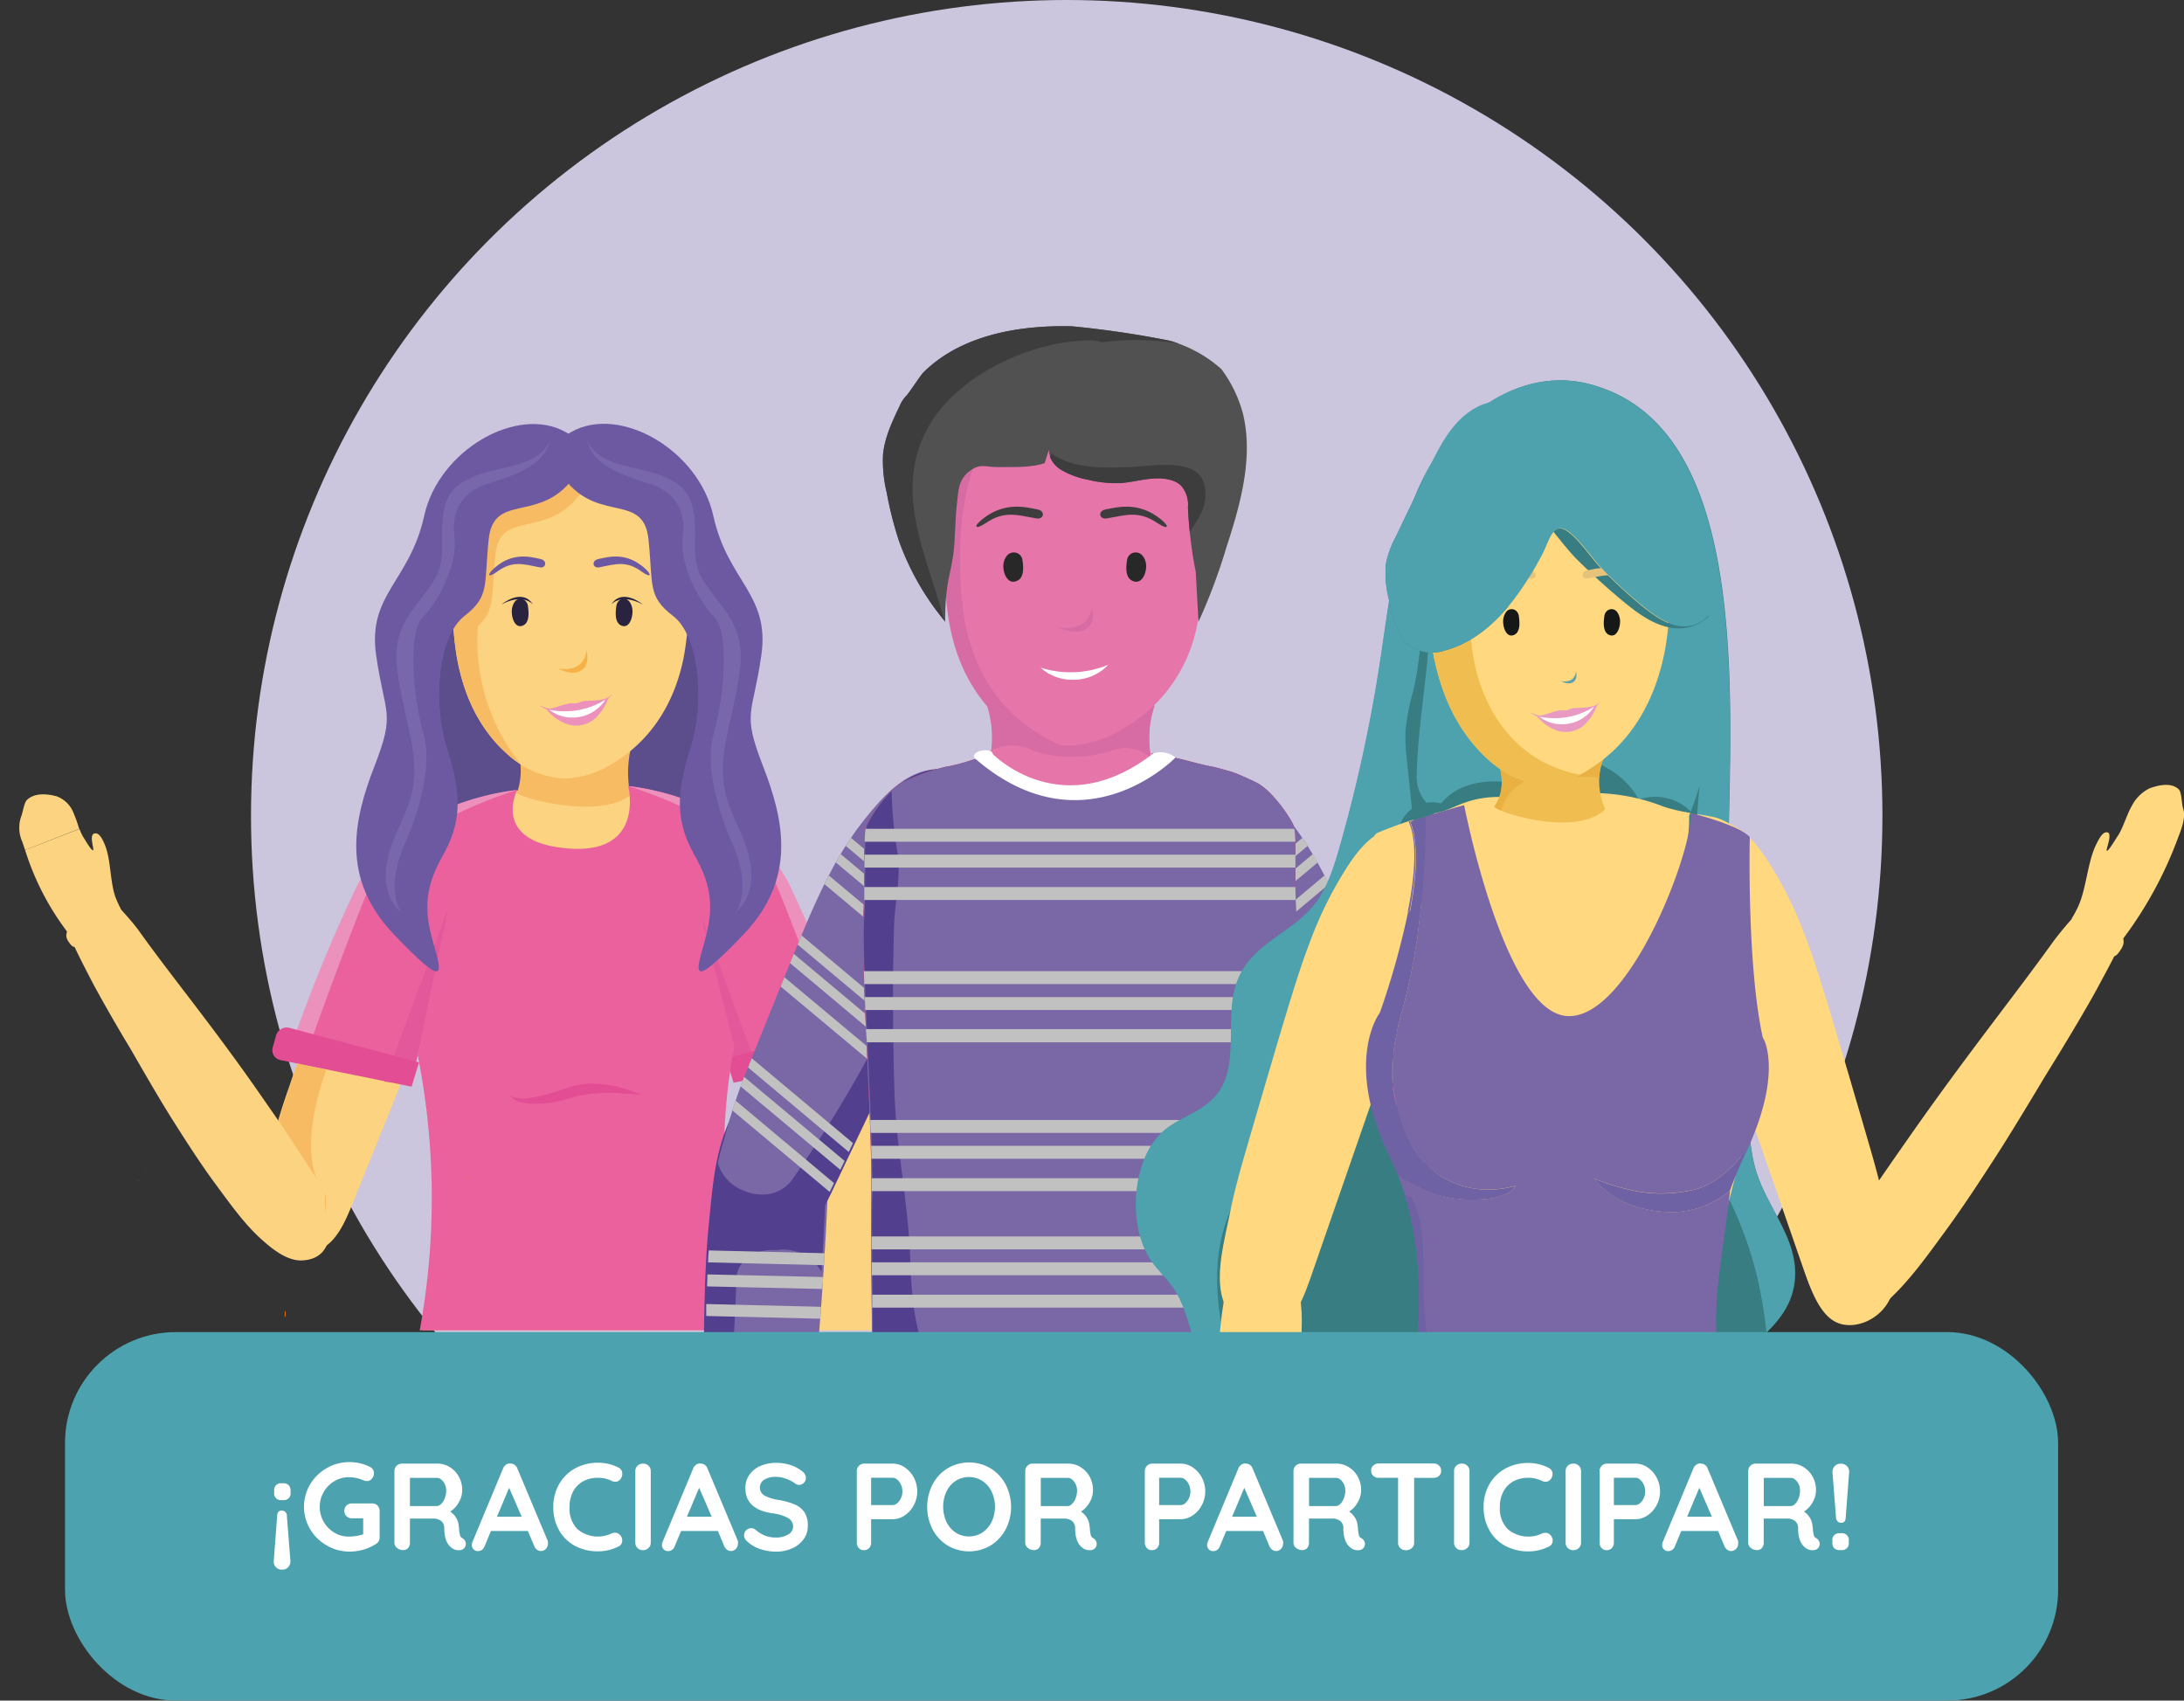 <svg xmlns="http://www.w3.org/2000/svg" viewBox="0 0 348.06 271"><rect x="0" y="0" width="348.06" height="271" fill="#333333" stroke="none"/><defs><style>.cls-1{isolation:isolate;}.cls-2{fill:#cbc5dd;}.cls-3{fill:#5c4d8c;}.cls-13,.cls-15,.cls-16,.cls-28,.cls-3,.cls-30,.cls-40,.cls-41,.cls-6{fill-rule:evenodd;}.cls-4{fill:#fcd380;}.cls-5{fill:none;}.cls-6,.cls-7{fill:#f7bb63;}.cls-8{fill:#eb619e;}.cls-9{fill:#e3589a;}.cls-10{fill:#eb91bc;}.cls-11{fill:#e24d94;}.cls-12{fill:#fff;}.cls-13{fill:#f6b247;}.cls-14{fill:#29233f;}.cls-15{fill:#6d59a2;}.cls-16{fill:#7867aa;}.cls-17{fill:#ff7701;}.cls-18{fill:#e675a9;}.cls-19{fill:#7a67a6;}.cls-20{fill:#523f8e;}.cls-21{mix-blend-mode:soft-light;}.cls-22{fill:#c2c1c1;}.cls-23,.cls-28{fill:#d76ba4;}.cls-24{fill:#e7344c;}.cls-25{fill:#515151;}.cls-26,.cls-30{fill:#3d3d3d;}.cls-27{fill:#e4032e;}.cls-29{fill:#282828;}.cls-31{fill:#377d82;}.cls-32{fill:#4da2ae;}.cls-33{fill:#ffd880;}.cls-34{fill:#efbd50;}.cls-35{fill:#e8b142;}.cls-36{fill:#6f62a4;}.cls-37,.cls-40{fill:#e6c37a;}.cls-38{fill:#e89ac2;}.cls-39{fill:#161717;}.cls-41{fill:#5ba2ad;}.cls-42{fill:#4ca2ae;}</style></defs><title>graciasporparticipar</title><g class="cls-1"><g id="Layer_1" data-name="Layer 1"><circle class="cls-2" cx="170" cy="130" r="130"/><path class="cls-3" d="M90.31,191.27c14.58,0,26.47-25.19,26.47-56.08S104.89,79.11,90.31,79.11,63.84,104.3,63.84,135.19,75.73,191.27,90.31,191.27Z"/><path class="cls-4" d="M101.12,212H84.26a27.66,27.66,0,0,1,9-1.47A27.65,27.65,0,0,1,101.12,212Z"/><path class="cls-4" d="M68.05,131.13c-2.41.5-4.41,2.44-6.08,4.54a49.5,49.5,0,0,0-6.32,10.77c-1.65,3.72-3,7.61-4.35,11.49q-2.65,7.68-5.26,15.39a96.75,96.75,0,0,0-2.93,9.79c-.81,3.61-2.42,8.45-1.17,11.92s5.82,5.23,8.85,4.14c2.65-1,4.11-4.19,5.3-7.13l13.83-34.27c1-2.43,5-12.21,5.55-14.81C76.78,137.23,75.4,129.61,68.05,131.13Z"/><path class="cls-4" d="M12.62,132.09,4,135.46c-.14-.41-.28-.82-.42-1.25a5.49,5.49,0,0,1-.24-4c.29-.62.47-2.33,1-2.78,1.23-1.1,3.11-.95,4.7-.53a4.62,4.62,0,0,1,2.56,2.37A23,23,0,0,1,12.62,132.09Z"/><path class="cls-4" d="M18.28,145.94A44.78,44.78,0,0,1,12,150.86c-.21.13-.58,0-1.15-.91s-.07-1.38-.21-1.56A42.47,42.47,0,0,1,4,135.46l8.67-3.37a6.6,6.6,0,0,0,.6,1.3c.56.87,1.23,2.07,1.54,2.11s-.65-2.33.16-2.65,1.36.89,1.7,1.68c1.09,2.5.81,6.37,1.9,8.86C19.51,145.67,19.65,144.62,18.28,145.94Z"/><line class="cls-5" x1="18" y1="130" x2="12.62" y2="132.09"/><line class="cls-5" x1="3.95" y1="135.46" y2="137"/><path class="cls-4" d="M48.08,200.86c-2,.07-4.13-1.33-6-3-2.89-2.47-5.22-5.76-7.67-9.08s-4.54-6.58-6.71-10c-2.85-4.49-6.35-10.73-7.19-12.12-1.73-2.85-4.77-8.11-6.32-11.14-1.67-3.27-4.36-8.28-4.62-11.89a3.42,3.42,0,0,1,3.35-3.54c2.34.23,7.46,5.8,9.27,8.31C27.57,155.94,34,163.61,41.88,175c1.46,2.1,7.36,10.54,8.57,12.89C53.11,193.06,54.23,200.65,48.08,200.86Z"/><path class="cls-6" d="M52,170.5s-4.25,10.83-1.5,17.39l-6.12-9.36,3-9.07Z"/><path class="cls-6" d="M119.58,172s8.06,22.62,10.73,24.58Z"/><path class="cls-4" d="M115.29,129.81c2.38.5,4.35,2.43,6,4.53a49.5,49.5,0,0,1,6.21,10.76c1.62,3.71,3,7.6,4.27,11.49q2.6,7.68,5.16,15.38a97.61,97.61,0,0,1,2.88,9.79c.8,3.61,2.37,8.45,1.13,11.92a7.3,7.3,0,0,1-8.73,4.15c-2.61-1-4-4.18-5.21-7.13l-13.58-34.25c-1-2.43-4.87-12.2-5.45-14.81C106.68,135.92,108,128.3,115.29,129.81Z"/><path class="cls-4" d="M143.11,206.76c-.1,1.74-.25,3.49-.43,5.24H128.54c.28-3.25,1.08-12.41,1.62-14.83,0-.2.09-.41.14-.6h0c1.4-5.52,5.29-11.47,10-7.84a5.17,5.17,0,0,1,1.07,1.17h0v0a13.31,13.31,0,0,1,1.66,4.94C143.68,198.62,143.35,202.64,143.11,206.76Z"/><path class="cls-4" d="M117.87,162.6h0q-.29,1.38-.6,2.81c0,.17-.07.33-.11.5s-.12.58-.18.87h0c-.12.54-.23,1.08-.34,1.62h0c-.09.39-.17.78-.25,1.18h0c-.06.24-.11.49-.17.73h0c-1.38,6.66-2.64,13.46-2.63,18.19,0,10.11,2.82,17.28,4.1,23.47H67.32c1-6.17,3.65-12.95,3.67-23.47,0-5.67-2.07-14.3-4-22.13h0l0-.11c-.07-.26-.12-.51-.18-.76-.21-.82-.41-1.62-.6-2.42s-.41-1.69-.6-2.51h0c-1.09-4.58-1.86-8.42-1.74-10.56v0c.17-3.24.12-6.5.12-9.05v0a20.25,20.25,0,0,1,.26-4.36,15.33,15.33,0,0,1,1.53-2.73s0,0,0,0A14.92,14.92,0,0,1,68,131.15h0a5.67,5.67,0,0,1,1.1-.79,34.64,34.64,0,0,1,3.83-1.69,11.13,11.13,0,0,1,1.62-.46c1.6-.3,4.22-1.64,7.38-2.15l.41-.06h0l.19,0a14.06,14.06,0,0,1,2-.11c3.21,0,4.16-.69,6.95-.55,2.85-.13,3.67.22,6.95.27a12.12,12.12,0,0,1,1.74.09h.1l.17,0,.25,0a17.23,17.23,0,0,1,1.91.38l.08,0c2.24.57,4.23,1.44,5.63,1.86a6.31,6.31,0,0,0,.8.21,17.08,17.08,0,0,1,3.88,1.44h0c.7.33,1.24.61,1.42.71a5.09,5.09,0,0,1,.89.6,10.17,10.17,0,0,1,1.42,1.44,19.77,19.77,0,0,1,1.33,1.81,13.93,13.93,0,0,1,1.31,2.35,21.49,21.49,0,0,1,.26,4.68c0,1.83,0,4,0,6.26,0,.84,0,1.68.09,2.53C119.91,152.47,119,157.15,117.87,162.6Z"/><path class="cls-7" d="M100.32,120.32a18.09,18.09,0,0,0,.13,6.37,5.14,5.14,0,0,1-.82.56c-3.82,2.21-11,1.14-14.76.1-1.56-.44-2.54-.87-2.46-1.06a10.74,10.74,0,0,0,.37-5.6v-.05h0a17.25,17.25,0,0,0-.36-1.76h18.26c-.06.2-.12.4-.17.6S100.37,120,100.32,120.32Z"/><path class="cls-4" d="M72.07,88.16c0-9.86,8.59-17.85,19.2-17.85s19.2,8,19.2,17.85a16.66,16.66,0,0,1-.71,4.75c0,.39,0,.78,0,1.2a50.58,50.58,0,0,1-.8,10.64c-1.35,6.83-4.89,13.17-11.57,17.06a14.86,14.86,0,0,1-7.44,2.26,14.38,14.38,0,0,1-9.35-4.15c-8.21-7.54-8.92-18.88-8.34-29.58A16.66,16.66,0,0,1,72.07,88.16Z"/><path class="cls-8" d="M125.94,141.48c-7.18-14.57-25.85-16.22-25.85-16.22l6.38,7.7,2.15,6.45,9.59,28.78,17.9-1.65A257.72,257.72,0,0,0,125.94,141.48Z"/><polygon class="cls-9" points="109.05 138.65 116.98 172.05 121.25 171.75 109.05 138.65"/><path class="cls-10" d="M125.82,141c-7.1-14.22-25.73-15.73-25.73-15.73s18.82,5.52,23.47,15.39c1.12,2.38,5.42,13.55,9.52,25.07l2.77-.26A246.45,246.45,0,0,0,125.82,141Z"/><path class="cls-11" d="M136.37,163.17l-20.64,5.5,1.17,3.87,20.92-4.24a1.6,1.6,0,0,0,1.22-2l-.51-1.89A1.76,1.76,0,0,0,136.37,163.17Z"/><path class="cls-8" d="M56.56,142.12c7.18-14.57,25.85-16.22,25.85-16.22L76,133.6l-2.15,6.45L64.3,168.83l-17.9-1.65A257.72,257.72,0,0,1,56.56,142.12Z"/><polygon class="cls-9" points="73.45 139.29 65.51 172.68 61.25 172.38 73.45 139.29"/><path class="cls-10" d="M56.67,141.63c7.1-14.22,25.73-15.73,25.73-15.73s-18.82,5.52-23.47,15.39c-1.12,2.38-5.42,13.55-9.52,25.07l-2.77-.26A246.45,246.45,0,0,1,56.67,141.63Z"/><path class="cls-11" d="M46.13,163.8l20.64,5.5-1.17,3.87-20.92-4.24a1.6,1.6,0,0,1-1.22-2L44,165A1.76,1.76,0,0,1,46.13,163.8Z"/><path class="cls-8" d="M118.14,212H66.89a116.73,116.73,0,0,0-.31-43.8l0-.13.37-1.78.52-2.51h0l0-.11,1.86-8.92.39-1.87.25-1.21h0v0l1.47-7h0l2-9.39,1.32-1.37L82.32,126l.06-.06h0a.11.11,0,0,1,0,.06c-.41.87-3.5,8.27,8.15,9.21,9.47.77,10.06-5.45,9.81-8.41,0-.47-.1-.86-.15-1.13s-.08-.39-.08-.39h0l.12.1.46.35L108,131.3l.44,1.74h0l3.18,12.51h0l.89,3.52,1.14,4.49,1,3.79h0v.06l1.44,5.67v0l.94,3.66h0q-.16.81-.3,1.62c-.09.47-.17.94-.24,1.41l-.12.82C114,186.51,116.33,202.91,118.14,212Z"/><path class="cls-11" d="M102.32,174.38l-.86,0-2.32-.14a23.26,23.26,0,0,0-7.3.48c-.69.18-1.37.39-2.07.58a16.85,16.85,0,0,1-2.06.43,15.94,15.94,0,0,1-3.55.11,6.06,6.06,0,0,1-1.38-.26,3.1,3.1,0,0,1-.95-.48,2.09,2.09,0,0,1-.45-.48l-.11-.19.17.15a2.15,2.15,0,0,0,.53.3,4.41,4.41,0,0,0,2.17.12,25.84,25.84,0,0,0,3.27-.67c.6-.16,1.22-.36,1.87-.58s1.35-.47,2.11-.67a12.58,12.58,0,0,1,4.41-.33,19.5,19.5,0,0,1,3.46.67c1,.27,1.71.54,2.23.73Z"/><path class="cls-10" d="M87,112.9c.82.32,3.12-.91,4.23-.83s1-.2,1.77-.34,2.74.07,4-.62a8.14,8.14,0,0,1-2.36,3.56,4.68,4.68,0,0,1-4.24.74A7.29,7.29,0,0,1,87,112.9Z"/><path class="cls-10" d="M86.08,112.5l.14,0,.38.14c.32.13.78.3,1.33.46a8.31,8.31,0,0,0,.91.21,8.51,8.51,0,0,0,1,.11,7.33,7.33,0,0,0,1.1,0,9.34,9.34,0,0,0,1.13-.18,12,12,0,0,0,4-1.47c.24-.16.46-.31.65-.46a5.2,5.2,0,0,0,.46-.4l.28-.28.1-.1-.08.12a3.69,3.69,0,0,1-.24.32,5.37,5.37,0,0,1-.42.46,5.15,5.15,0,0,1-.62.53,8.31,8.31,0,0,1-1.77,1,12.33,12.33,0,0,1-2.23.68,9.92,9.92,0,0,1-1.18.18,6.73,6.73,0,0,1-1.16,0,6.37,6.37,0,0,1-1.07-.17,8.86,8.86,0,0,1-.92-.28,10.27,10.27,0,0,1-1.3-.61l-.35-.19Z"/><path class="cls-12" d="M87.51,113.09a12.14,12.14,0,0,0,9-1.62,6.19,6.19,0,0,1-4.58,2.84A6,6,0,0,1,87.51,113.09Z"/><path class="cls-13" d="M88.89,106.49c3.21.67,4.53-1.29,4.56-2.94C94.27,106.59,92.07,108.23,88.89,106.49Z"/><path class="cls-14" d="M98.55,95.84a1.36,1.36,0,0,0-.32.71c-.13.92-.31,2.59.72,3.1,1.23.61,1.81-1,1.84-2a2.64,2.64,0,0,0-.46-1.75A1.12,1.12,0,0,0,98.55,95.84Z"/><path class="cls-14" d="M97.43,96.32s1.51-1.86,5,0C102.45,96.32,99.15,93.6,97.43,96.32Z"/><path class="cls-14" d="M83.81,95.84a1.36,1.36,0,0,1,.32.71c.13.92.31,2.59-.72,3.1-1.23.61-1.81-1-1.84-2A2.64,2.64,0,0,1,82,95.95,1.12,1.12,0,0,1,83.81,95.84Z"/><path class="cls-14" d="M84.93,96.32s-1.51-1.86-5,0C79.91,96.32,83.21,93.6,84.93,96.32Z"/><path class="cls-6" d="M61.84,101.44a4.46,4.46,0,0,1-.46-1,13.16,13.16,0,0,0-.59,3.49c.28-.24.57-.48.88-.71a3,3,0,0,1,.84-.42A8.85,8.85,0,0,0,61.84,101.44Z"/><path class="cls-6" d="M91.18,71.41c-7.74-4.35-20.26,2.89-22.56,13.35a27,27,0,0,1-3.06,7.8l.34.32c2.44-1.16,6.11,0,6.15,3.57a71.34,71.34,0,0,0,.64,7.57A8.18,8.18,0,0,1,75,100.76c4.11-3.14,3.22-4.87,3.93-12.21s7.58-2.77,13-9.16C94.08,76.73,98.92,75.76,91.18,71.41Z"/><path class="cls-6" d="M76.17,99.79a31.42,31.42,0,0,0,6.73,21.88S74.77,117.38,72.68,104A4.62,4.62,0,0,1,76.17,99.79Z"/><path class="cls-15" d="M95.34,89.09c1.68-.37,4.43-1.14,7.34,1.4,1.31,1.14,1.07,1.69-.39.62-2.49-1.82-4.15-1.22-6.79-.7C94.47,90.62,94.19,89.35,95.34,89.09Z"/><path class="cls-15" d="M86.16,89.09c-1.68-.37-4.43-1.14-7.34,1.4-1.31,1.14-1.07,1.69.39.62,2.49-1.82,4.15-1.22,6.79-.7C87,90.62,87.3,89.35,86.16,89.09Z"/><path class="cls-15" d="M90.88,76.8c-5.38,6.39-12.24,1.82-13,9.16S78.1,95,74,98.18s-5.13,13.67-2.72,21.16,2.19,11.88-.71,17-3,8.7-1.56,13.77,2.36,7.77-6.18-1.14-6.53-18.19-3.14-26.9,1.63-8,.25-17.69,5.36-11.71,7.66-22.17,14.82-17.7,22.56-13.35S93.05,74.14,90.88,76.8Z"/><path class="cls-16" d="M87.61,70.28c-.93,4.18-6.5,5.72-9.9,6.8s-5.91,3.68-5.29,8.32-2.75,10.7-5.07,13S65.73,110.8,67.5,117c1.65,5.74-1.53,14.25-3,17.54-1.61,3.52-2.38,8-.52,10.91-3.19-2.81-3.07-7.27-1.08-12.06s4.3-7.77,2.47-16.21c-2.31-10.69-3.78-14.57.76-20.53,3.59-4.7,4.46-5.32,4.34-10.9s.77-8.35,5.72-10.05S85.6,74.3,87.61,70.28Z"/><path class="cls-15" d="M90.35,76.8c5.38,6.39,12.24,1.82,13,9.16s-.18,9.07,3.93,12.21,5.13,13.67,2.72,21.16-2.19,11.88.71,17,3,8.7,1.56,13.77-2.36,7.77,6.18-1.14,6.53-18.19,3.14-26.9-1.63-8-.25-17.69-5.36-11.71-7.66-22.17S98.82,64.47,91.08,68.82,88.18,74.14,90.35,76.8Z"/><path class="cls-16" d="M93.62,70.28c.93,4.18,6.5,5.72,9.9,6.8s5.91,3.68,5.29,8.32,2.75,10.7,5.07,13,1.62,12.37-.15,18.56c-1.65,5.74,1.53,14.25,3,17.54,1.61,3.52,2.38,8,.52,10.91,3.19-2.81,3.07-7.27,1.08-12.06s-4.3-7.77-2.47-16.21c2.31-10.69,3.78-14.57-.76-20.53-3.59-4.7-4.46-5.32-4.34-10.9s-.77-8.35-5.72-10.05S95.63,74.3,93.62,70.28Z"/><path class="cls-17" d="M22.08,188.08l-.14.21a2,2,0,0,1,.12-.23Z"/><path class="cls-17" d="M23.33,186.42l-.46.58h0C23,186.8,23.16,186.61,23.33,186.42Z"/><path class="cls-17" d="M45.38,209.06a.79.79,0,0,1,.12-.17c0,.27,0,.55,0,.82,0,.08-.09.17-.13.25Z"/><path class="cls-17" d="M51.93,190.27c0,1-.07,2.15-.09,3.31,0-1.13,0-2.25.07-3.31Z"/><path class="cls-17" d="M74.48,187.77l-.17-.25v-.22A3.09,3.09,0,0,1,74.48,187.77Z"/><path class="cls-18" d="M223,183.27c2,1,3.2,3.36,4.08,5.8,1.34,3.7,1.66,7.82,2.08,12,.41,4,.53,8.18.61,12.31.11,5.45-.16,12.77-.16,14.44,0,3.42-.15,9.64-.43,13.12-.3,3.75-.65,9.57-2.5,12.87-1.27,2.26-4.35,2-5.3,1.32-2.12-1.44-3.79-9-4.07-12.21-.84-9.44-2.51-19.55-3.48-33.74-.18-2.61-.92-13.15-.71-15.85C213.6,187.42,217,180.18,223,183.27Z"/><path class="cls-19" d="M230,243.6c-.07.9-.15,1.92-.23,3-.53.09-1.06.15-1.59.23a38.39,38.39,0,0,1-12.08-1.9c-1-11.11-2.85-23.09-3.94-39.7-.21-3.16-1.07-15.89-.83-19.16.54-7.18,4.45-15.92,11.48-12.19,2.31,1.22,3.72,4.07,4.74,7,1.56,4.48,1.92,9.45,2.42,14.54.47,4.87.61,9.89.71,14.88.13,6.58-.18,15.44-.19,17.45C230.45,231.87,230.28,239.4,230,243.6Z"/><path class="cls-20" d="M218.53,242.11c10.72-8.6,7.43-26.44,7.33-37.93,0-3.57-3.31-5.21-6.34-4.95a6.47,6.47,0,0,0-3.9.5,7.06,7.06,0,0,0-3.35,2.91c-.32-4.93-.86-13.88-.66-16.54.54-7.18,4.45-15.92,11.48-12.19,2.31,1.22,3.72,4.07,4.74,7,1.56,4.48,1.92,9.45,2.42,14.54.47,4.87.61,9.89.71,14.88.13,6.58-.18,15.44-.19,17.45,0,4.13-.17,11.65-.5,15.86-.07.9-.15,1.92-.23,3-.53.09-1.06.15-1.59.23a38.39,38.39,0,0,1-12.08-1.9q-.08-.86-.16-1.73A6.22,6.22,0,0,0,218.53,242.11Z"/><g class="cls-21"><path class="cls-22" d="M211.77,199.82c0,.63.08,1.24.11,1.8l18.46-.45c0-.64-.07-1.27-.11-1.9l-18.44.44S211.78,199.79,211.77,199.82Z"/><path class="cls-22" d="M212,203.5h0c0,.7.08,1.29.11,1.7,0,.07,0,.13,0,.21L230.5,205l-.07-1.91Z"/><path class="cls-22" d="M212.34,208.25c0,.64.09,1.28.15,1.9l18.14-.44c0-.63,0-1.27,0-1.9Z"/><path class="cls-22" d="M213.86,224.8c.07.64.15,1.27.22,1.9l16.41-.4c0-.54,0-1.19,0-1.91Z"/><path class="cls-22" d="M214.29,228.59c.07.64.15,1.28.22,1.9l15.93-.39c0-.68,0-1.32,0-1.9Z"/><path class="cls-22" d="M214.83,233.33c.07.64.15,1.28.22,1.9l15.29-.37c0-.65,0-1.28,0-1.91Z"/></g><path class="cls-18" d="M196.8,125.93c2.87.52,5.25,2.52,7.24,4.68a50.32,50.32,0,0,1,7.55,11.06c2,3.82,3.61,7.81,5.22,11.8q3.18,7.88,6.31,15.79a90,90,0,0,1,3.53,10c1,3.71,2.91,8.67,1.44,12.22s-6.87,5.34-10.48,4.2c-3.15-1-4.89-4.31-6.32-7.33l-16.57-35.18c-1.18-2.49-5.95-12.54-6.66-15.21C186.48,132.14,188.08,124.34,196.8,125.93Z"/><path class="cls-19" d="M195.1,122.7c3.1.54,5.67,2.66,7.81,4.95A52.94,52.94,0,0,1,211,139.39c2.12,4.05,3.87,8.29,5.6,12.53q3.41,8.37,6.77,16.77a94,94,0,0,1,3.78,10.67c1,3.94,3.11,9.21,1.51,13s-7.46,5.7-11.36,4.5c-3.4-1-5.28-4.57-6.81-7.78l-17.79-37.36c-1.26-2.65-6.38-13.31-7.15-16.15C183.91,129.34,185.67,121,195.1,122.7Z"/><path class="cls-20" d="M195,122.75a11.67,11.67,0,0,1,5,2.37,8.07,8.07,0,0,0-1.69.43c-9.73,3.69-5.27,17.75-2.64,24a210.41,210.41,0,0,0,21.19,38.31c1.75,2.56,5,3.1,7.85,1.87a6.84,6.84,0,0,0,4.15-4.55c.68,2.78,1.06,5.63.08,7.94-1.62,3.82-7.54,5.76-11.48,4.55-3.44-1.06-5.34-4.62-6.88-7.86l-18-37.76c-1.28-2.68-6.45-13.46-7.23-16.32C183.66,129.46,185.44,121.07,195,122.75Z"/><g class="cls-21"><path class="cls-22" d="M190.78,147.59c.23.51.45,1,.67,1.42L208.4,134.8c-.27-.43-.56-.86-.84-1.28Z"/><path class="cls-22" d="M192.12,150.42l.61,1.3a.6.6,0,0,1,.06.12L210,137.44c-.25-.45-.51-.9-.77-1.34Z"/><path class="cls-22" d="M193.81,154c.23.48.44.95.67,1.41l17.32-14.52-.71-1.38Z"/><path class="cls-22" d="M198.31,163.43l.68,1.41,17.07-14.31c-.19-.49-.4-1-.61-1.47Z"/><path class="cls-22" d="M199.66,166.26l.68,1.42,16.93-14.2c-.19-.49-.4-1-.6-1.47Z"/><path class="cls-22" d="M201.36,169.79c.22.47.44.95.67,1.42l16.75-14c-.19-.49-.4-1-.6-1.48Z"/><path class="cls-22" d="M207.24,182.16l.67,1.42L224,170.11c-.18-.48-.37-1-.57-1.43l0-.05Z"/><path class="cls-22" d="M208.58,185q.34.7.68,1.42l15.87-13.31-.58-1.5Z"/><path class="cls-22" d="M210.27,188.53c.09.18.17.36.26.55s.27.58.42.87l15.52-13c-.16-.53-.34-1-.52-1.56Z"/></g><path class="cls-18" d="M228.49,245.18c.28,0,.57.28.57,1.41s-.74,1.24-.72,1.48c.68,6.07.07,10.22-1.41,16.22a5.46,5.46,0,0,1-2.09,3.6c-.65.39-1.82,1.79-2.57,1.92-1.83.3-3.55-.82-4.84-2a4.44,4.44,0,0,1-1.08-3.44c0-1.24.81-3.25.77-4.48,0-1.05,0-2.46-.25-2.66s-.74,2.38-1.71,2.24-.79-1.51-.66-2.38c.41-2.76,2.95-6,3.36-8.76.38-2.53-.38-1.69,1.72-2.11A55.45,55.45,0,0,1,228.49,245.18Z"/><rect class="cls-12" x="215.58" y="243.78" width="15.38" height="3.51" rx="0.98" ry="0.98"/><path class="cls-18" d="M120.16,183.27c-2,1-3.2,3.36-4.08,5.8-1.34,3.7-1.66,7.82-2.08,12-.41,4-.53,8.18-.61,12.31-.11,5.45.16,12.77.16,14.44,0,3.42.15,9.64.43,13.12.3,3.75.65,9.57,2.5,12.87,1.27,2.26,4.35,2,5.3,1.32,2.12-1.44,3.79-9,4.07-12.21.84-9.44,2.51-19.55,3.48-33.74.18-2.61.92-13.15.71-15.85C129.58,187.42,126.21,180.18,120.16,183.27Z"/><path class="cls-19" d="M113.23,243.6c.07.9.15,1.92.23,3,.53.09,1.06.15,1.59.23a38.39,38.39,0,0,0,12.08-1.9c1-11.11,2.85-23.09,3.94-39.7.21-3.16,1.07-15.89.83-19.16-.54-7.18-4.45-15.92-11.48-12.19-2.31,1.22-3.72,4.07-4.74,7-1.56,4.48-1.92,9.45-2.42,14.54-.47,4.87-.61,9.89-.71,14.88-.13,6.58.18,15.44.19,17.45C112.73,231.87,112.9,239.4,113.23,243.6Z"/><path class="cls-20" d="M124.65,242.11c-10.72-8.6-7.43-26.44-7.33-37.93,0-3.57,3.31-5.21,6.34-4.95a6.47,6.47,0,0,1,3.9.5,7.06,7.06,0,0,1,3.35,2.91c.32-4.93.86-13.88.66-16.54-.54-7.18-4.45-15.92-11.48-12.19-2.31,1.22-3.72,4.07-4.74,7-1.56,4.48-1.92,9.45-2.42,14.54-.47,4.87-.61,9.89-.71,14.88-.13,6.58.18,15.44.19,17.45,0,4.13.17,11.65.5,15.86.07.9.15,1.92.23,3,.53.09,1.06.15,1.59.23A38.39,38.39,0,0,0,126.8,245q.08-.86.16-1.73A6.22,6.22,0,0,1,124.65,242.11Z"/><g class="cls-21"><path class="cls-22" d="M131.41,199.82c0,.63-.08,1.24-.11,1.8l-18.46-.45c0-.64.07-1.27.11-1.9l18.44.44S131.4,199.79,131.41,199.82Z"/><path class="cls-22" d="M131.17,203.5h0c0,.7-.08,1.29-.11,1.7,0,.07,0,.13,0,.21L112.68,205l.07-1.91Z"/><path class="cls-22" d="M130.84,208.25c0,.64-.09,1.28-.15,1.9l-18.14-.44c0-.63,0-1.27,0-1.9Z"/><path class="cls-22" d="M129.32,224.8c-.07.64-.15,1.27-.22,1.9l-16.41-.4c0-.54,0-1.19,0-1.91Z"/><path class="cls-22" d="M128.89,228.59c-.07.64-.15,1.28-.22,1.9l-15.93-.39c0-.68,0-1.32,0-1.9Z"/><path class="cls-22" d="M128.35,233.33c-.07.64-.15,1.28-.22,1.9l-15.29-.37c0-.65,0-1.28,0-1.91Z"/></g><path class="cls-18" d="M146.38,125.93c-2.87.52-5.25,2.52-7.24,4.68a50.32,50.32,0,0,0-7.55,11.06c-2,3.82-3.61,7.81-5.22,11.8q-3.18,7.88-6.31,15.79a90,90,0,0,0-3.53,10c-1,3.71-2.91,8.67-1.44,12.22s6.87,5.34,10.48,4.2c3.15-1,4.89-4.31,6.32-7.33l16.57-35.18c1.18-2.49,5.95-12.54,6.66-15.21C156.7,132.14,155.11,124.34,146.38,125.93Z"/><path class="cls-19" d="M148.08,122.7c-3.1.54-5.67,2.66-7.81,4.95a52.94,52.94,0,0,0-8.12,11.74c-2.12,4.05-3.87,8.29-5.6,12.53q-3.41,8.37-6.77,16.77A94,94,0,0,0,116,179.36c-1,3.94-3.11,9.21-1.51,13s7.46,5.7,11.36,4.5c3.4-1,5.28-4.57,6.81-7.78l17.79-37.36c1.26-2.65,6.38-13.31,7.15-16.15C159.27,129.34,157.51,121,148.08,122.7Z"/><path class="cls-20" d="M148.2,122.75a11.67,11.67,0,0,0-5,2.37,8.07,8.07,0,0,1,1.69.43c9.73,3.69,5.27,17.75,2.64,24a210.41,210.41,0,0,1-21.19,38.31c-1.75,2.56-5,3.1-7.85,1.87a6.84,6.84,0,0,1-4.15-4.55c-.68,2.78-1.06,5.63-.08,7.94,1.62,3.82,7.54,5.76,11.48,4.55,3.44-1.06,5.34-4.62,6.88-7.86l18-37.76c1.28-2.68,6.45-13.46,7.23-16.32C159.52,129.46,157.74,121.07,148.2,122.75Z"/><g class="cls-21"><path class="cls-22" d="M152.4,147.59c-.23.51-.45,1-.67,1.42L134.78,134.8c.27-.43.56-.86.84-1.28Z"/><path class="cls-22" d="M151.06,150.42l-.61,1.3a.6.6,0,0,0-.06.12l-17.19-14.4c.25-.45.51-.9.77-1.34Z"/><path class="cls-22" d="M149.37,154c-.23.48-.44.95-.67,1.41l-17.32-14.52.71-1.38Z"/><path class="cls-22" d="M144.87,163.43l-.68,1.41-17.07-14.31c.19-.49.4-1,.61-1.47Z"/><path class="cls-22" d="M143.52,166.26l-.68,1.42-16.93-14.2c.19-.49.4-1,.6-1.47Z"/><path class="cls-22" d="M141.83,169.79c-.22.47-.44.95-.67,1.42l-16.75-14c.19-.49.4-1,.6-1.48Z"/><path class="cls-22" d="M135.94,182.16l-.67,1.42-16.05-13.47c.18-.48.37-1,.57-1.43l0-.05Z"/><path class="cls-22" d="M134.6,185q-.34.7-.68,1.42L118,173.1l.58-1.5Z"/><path class="cls-22" d="M132.91,188.53c-.09.18-.17.36-.26.55s-.27.58-.42.87l-15.52-13c.16-.53.34-1,.52-1.56Z"/></g><path class="cls-18" d="M114.69,245.18c-.28,0-.57.28-.57,1.41s.74,1.24.72,1.48c-.68,6.07-.07,10.22,1.41,16.22a5.46,5.46,0,0,0,2.09,3.6c.65.39,1.82,1.79,2.57,1.92,1.83.3,3.55-.82,4.84-2a4.44,4.44,0,0,0,1.08-3.44c0-1.24-.81-3.25-.77-4.48,0-1.05,0-2.46.25-2.66s.74,2.38,1.71,2.24.79-1.51.66-2.38c-.41-2.76-2.95-6-3.36-8.76-.38-2.53.38-1.69-1.72-2.11A55.45,55.45,0,0,0,114.69,245.18Z"/><path class="cls-18" d="M160.76,114.7v15.19s10.72,3,21.44,0V112.82S160.76,105.83,160.76,114.7Z"/><path class="cls-18" d="M206.81,251.35C205.69,207.41,173,207.41,173,207.41s-33.93-1.69-34.15,45c0,4.24,4.61,2.77,15.35,3.77L169,258.82s.53-2.37,4-2.25a3.56,3.56,0,0,1,3.9,2.93l14.88-3.23C202.57,255.27,206.92,255.58,206.81,251.35Z"/><path class="cls-18" d="M157.31,112.31s1.86,5.62,0,9.09c-.46.86,19.25,5.47,26.37.49,0,0-1.38-5.12.33-9.58Z"/><path class="cls-23" d="M183.42,120.8a6,6,0,0,0-5.83-1.34c-3.87,1.42-9.53,1.61-13.24,0a7.39,7.39,0,0,0-6.36.1,16.83,16.83,0,0,0-.67-7.07H184A16.67,16.67,0,0,0,183.42,120.8Z"/><path class="cls-18" d="M150.56,83.28c0-9.76,9.37-17.68,20.92-17.68s20.92,7.91,20.92,17.68a15.11,15.11,0,0,1-.77,4.7c0,.38,0,.78,0,1.19a45.63,45.63,0,0,1-.87,10.54,24.32,24.32,0,0,1-12.61,16.89,17.38,17.38,0,0,1-8.11,2.24,16.44,16.44,0,0,1-10.19-4.11c-9-7.47-9.72-18.7-9.09-29.3A15,15,0,0,1,150.56,83.28Z"/><path class="cls-23" d="M163.55,115.56c-7-5.2-9.78-13-10.35-21-.6-8.49-.11-17.19,4-24.85a17,17,0,0,0-6.57,13.12,15.57,15.57,0,0,0,.18,2.23c-.65,11,.15,22.61,9.42,30.35a17,17,0,0,0,10.55,4.26l.69,0A26.86,26.86,0,0,1,163.55,115.56Z"/><path class="cls-24" d="M206.81,237.55c.4-.93.27-15.29.32-16.39.32-6.47.11-21,.08-35.18,0-11.93-.16-32.54-.6-39.55-.4-6.53.13-13.23-.48-14.94-.3-.83-3.31-5.62-6.1-6.88a30.67,30.67,0,0,0-6.59-2.39c-2.54-.42-5.36-1.5-9.88-2.15-1.21,4.1-10,5.5-13.57,5.65-3.45-.15-11.62-2.27-12-5.54-2.13.54-4.74,1.62-7.23,2a33.67,33.67,0,0,0-6.73,2.39c-2.73,1.25-5.68,6-6,6.88-.6,1.71-.08,8.41-.47,14.94-.42,7,1.53,32.92,1.3,44.85-.16,8.35.28,20.73,0,28.87,0,1.1-.28,15.92.11,16.85s3.31,2.24,5,2.88a113.38,113.38,0,0,0,29,3.9C189.47,243.89,206.81,237.55,206.81,237.55Z"/><path class="cls-19" d="M206.81,237.55c.4-.93.27-15.29.32-16.39.32-6.47.11-21,.08-35.18,0-11.93-.16-32.54-.6-39.55-.4-6.53.13-13.23-.48-14.94-.3-.83-3.31-5.62-6.1-6.88a30.67,30.67,0,0,0-6.59-2.39c-2.54-.42-5.36-1.5-9.88-2.15-1.21,4.1-10,5.5-13.57,5.65-3.45-.15-11.62-2.27-12-5.54-2.13.54-4.74,1.62-7.23,2a33.67,33.67,0,0,0-6.73,2.39c-2.73,1.25-5.68,6-6,6.88-.6,1.71-.08,8.41-.47,14.94-.42,7,1.53,32.92,1.3,44.85-.16,8.35.28,20.73,0,28.87,0,1.1-.28,15.92.11,16.85s3.31,2.24,5,2.88a113.38,113.38,0,0,0,29,3.9C189.47,243.89,206.81,237.55,206.81,237.55Z"/><path class="cls-24" d="M175.58,243.74c2.85-.09,5.68-.36,8.43-.72A80.85,80.85,0,0,1,175.58,243.74Z"/><path class="cls-25" d="M191,99.09a92.15,92.15,0,0,0,4.45-11.87c2.26-6.91,4.35-14.41,2.61-21.41a21,21,0,0,0-3.42-7,21,21,0,0,0-8.33-4.54A155.18,155.18,0,0,0,170.82,52c-11.49-.27-19.08,2.8-23.66,7.34-.46.45-2.31,3.33-2.76,3.76a5,5,0,0,0-1,1.53c-1.21,2.53-2.43,5.1-2.68,7.79a21.26,21.26,0,0,0,.57,6,58.12,58.12,0,0,0,2,7.87,42.39,42.39,0,0,0,7.34,12.78c0-6.52.94-7.46,1.37-11.33.22-2,.25-5.44.5-7.42s.15-3.87,2.06-5.27c1.75-1.28,2.39-.58,4.8-.61s4.91.1,7.12-.63l.68-2.14a3.75,3.75,0,0,0,2,3.21,13.31,13.31,0,0,0,4.29,1.57,18.52,18.52,0,0,0,5.11.52c1.68-.11,3.29-.56,5-.71s3.55.08,4.64,1.08a4.59,4.59,0,0,1,1.13,3.47,66.25,66.25,0,0,0,1.23,10.28"/><path class="cls-26" d="M173.54,54.25a6.51,6.51,0,0,1,2.11.3,40.94,40.94,0,0,1,12.15.19,12.36,12.36,0,0,0-1.46-.45A155.17,155.17,0,0,0,170.84,52c-11.49-.27-19.08,2.8-23.66,7.34-.46.45-2.31,3.33-2.76,3.76a5,5,0,0,0-1,1.53c-1.21,2.53-2.43,5.1-2.68,7.79a21.26,21.26,0,0,0,.57,6,58.12,58.12,0,0,0,2,7.87,42.38,42.38,0,0,0,7.34,12.78V99a5.45,5.45,0,0,1-.44-1.11c-2.78-10-7.89-19.92-2.18-30C152.51,60,163.92,54.38,173.54,54.25Z"/><path class="cls-26" d="M192,77.56c-.85-4.82-8-3.27-11.94-3.13s-8.05.31-11.63-1.6a6.16,6.16,0,0,1-.87-.58c0,.07,0,.13-.06.2s-.11.27-.16.4a4.53,4.53,0,0,0,1.81,2.05,13.31,13.31,0,0,0,4.29,1.57,18.52,18.52,0,0,0,5.11.52c1.68-.11,3.29-.56,5-.71s3.55.08,4.64,1.08a4.59,4.59,0,0,1,1.13,3.47c.05,1.31.16,2.61.29,3.91C191.1,82.55,192.54,80.5,192,77.56Z"/><path class="cls-20" d="M206.86,237.38a.88.88,0,0,1,0,.17,122.3,122.3,0,0,1-17,4.54c-1.63.31-3.32.59-5.06.84l-.75.1c-2.75.36-5.58.63-8.43.72-.92,0-1.83.05-2.73,0l-1.54,0a112.62,112.62,0,0,1-27.23-3.88c-1.74-.64-4.63-1.89-5-2.88s-.15-15.75-.11-16.86c.28-8.13-.16-20.52,0-28.87.23-11.93-1.72-37.84-1.29-44.85.39-6.53-.14-13.23.47-14.94a21,21,0,0,1,3.91-5.38,65.78,65.78,0,0,0,.9,9.58c.66,3.91-.4,8.07-.52,12-.25,8.66-.19,17.5.06,26.16.26,9,2.22,17.91,2.53,26.92.27,8.11,1,14.86,6.41,21.67a6.93,6.93,0,0,0,.71.75c5.37,6.39,17.18,9.65,25,11.31C186.72,236.56,196.87,237.15,206.86,237.38Z"/><path class="cls-27" d="M207.08,237.39l0,.15a123.15,123.15,0,0,1-17.22,4.54,122.3,122.3,0,0,0,17-4.54.88.88,0,0,0,0-.17Z"/><rect class="cls-12" x="112.23" y="243.78" width="15.38" height="3.51" rx="0.98" ry="0.98"/><path class="cls-12" d="M165.83,106.39a15.72,15.72,0,0,0,10.79-.45,7.59,7.59,0,0,1-5.82,2.38A7.37,7.37,0,0,1,165.83,106.39Z"/><path class="cls-28" d="M168.58,99.92c3.81.72,5.37-1.39,5.4-3.17C175,100,172.35,101.79,168.58,99.92Z"/><path class="cls-29" d="M180,88.45a1.41,1.41,0,0,0-.38.77c-.15,1-.36,2.79.85,3.34,1.46.66,2.14-1.1,2.18-2.11a2.66,2.66,0,0,0-.55-1.88A1.41,1.41,0,0,0,180,88.45Z"/><path class="cls-29" d="M162.56,88.45a1.41,1.41,0,0,1,.38.77c.15,1,.36,2.79-.85,3.34-1.46.66-2.14-1.1-2.18-2.11a2.66,2.66,0,0,1,.55-1.88A1.41,1.41,0,0,1,162.56,88.45Z"/><path class="cls-30" d="M176.22,81.18c2-.4,5.25-1.23,8.71,1.51,1.56,1.23,1.27,1.82-.47.67-2.95-2-4.92-1.31-8.05-.75C175.19,82.83,174.86,81.45,176.22,81.18Z"/><path class="cls-30" d="M165.33,81.18c-2-.4-5.25-1.23-8.71,1.51-1.56,1.23-1.27,1.82.47.67,2.95-2,4.92-1.31,8.05-.75C166.36,82.83,166.69,81.45,165.33,81.18Z"/><g class="cls-21"><path class="cls-22" d="M206.43,134.14H137.8a15.38,15.38,0,0,1,.15-2.06h68.33A17.55,17.55,0,0,1,206.43,134.14Z"/><path class="cls-22" d="M206.45,136.2v2.06H137.77c0-.72,0-1.42,0-2.06Z"/><path class="cls-22" d="M206.49,143.42H137.74c0-.7,0-1.39,0-2.06h68.7C206.46,142,206.47,142.73,206.49,143.42Z"/><path class="cls-22" d="M206.95,156.82H137.74c0-.71-.06-1.4-.08-2.06H206.9C206.91,155.43,206.94,156.11,206.95,156.82Z"/><path class="cls-22" d="M207,160.95h-69.1c0-.7-.06-1.39-.09-2.06H207C207,159.56,207,160.25,207,160.95Z"/><path class="cls-22" d="M207.07,166.1H138.15L138,164h69C207.06,164.72,207.07,165.41,207.07,166.1Z"/><path class="cls-22" d="M207.19,180.54H138.75l-.07-2.06h68.49C207.17,179.18,207.19,179.87,207.19,180.54Z"/><path class="cls-22" d="M207.2,182.6v2.06H138.88c0-.67,0-1.36-.06-2.06Z"/><path class="cls-22" d="M138.92,189.82c0-.66,0-1.34,0-2.06h68.29c0,.69,0,1.37,0,2.06Z"/><path class="cls-22" d="M207.26,199.1H138.89c0-.7,0-1.38,0-2.06h68.38C207.26,197.73,207.26,198.42,207.26,199.1Z"/><path class="cls-22" d="M207.29,203.22H138.93c0-.69,0-1.38,0-2.06h68.37C207.28,201.86,207.29,202.54,207.29,203.22Z"/><path class="cls-22" d="M207.3,208.38H139c0-.69,0-1.37,0-2.06h68.32C207.3,207,207.3,207.71,207.3,208.38Z"/><path class="cls-22" d="M207.24,217.66c0,.74,0,1.42-.06,2.06H138.92c0-.66,0-1.35,0-2.06Z"/><path class="cls-22" d="M207.12,221.78c0,.48,0,1.2,0,2.06H138.84c0-.78,0-1.48,0-2.06Z"/><path class="cls-22" d="M207.09,226.93c0,.67,0,1.36,0,2.06H138.81c0-.69,0-1.38,0-2.06Z"/></g><path class="cls-12" d="M158.24,120.18s10.93,11.24,25.55-.11a3.68,3.68,0,0,1,3.54.65s-14.52,15.08-31.79.28C154.11,119.77,158,118.92,158.24,120.18Z"/><path class="cls-31" d="M252.92,61.11c-10.3-2.49-21.46,4.48-26.85,16.76-3.68,8.4-4.68,18.41-6.16,28a238.16,238.16,0,0,1-6.3,28.86c-.89,3.13-1.89,6.31-3.59,8.74-3.88,5.53-11,6.64-13.09,13.75-1.44,4.89.18,11-1.89,15.44s-6.53,4.87-9.71,7.7c-4.85,4.32-5.74,15-1.72,20.67,1.12,1.6,2.52,2.8,3.6,4.45,2.47,3.79,2.92,9.39,5.15,13.44s5.77,5.92,9.24,7.35a57.43,57.43,0,0,0,18.81,4.31c4.25.23,8.82-.17,12.22-3.69,1.55-1.61,2.77-3.79,4.41-5.24,3-2.67,6.85-2.5,10.38-1.84,7.06,1.31,14.28,4.19,21.19,1.78,4.11-1.43,7.75-4.63,11.32-7.78,2.66-2.35,5.56-5.19,6.1-9.46.81-6.43-4-11.29-6-17.24s-.94-12.81-1.68-19.21c-.42-3.61-1.39-7.06-2-10.62a95.29,95.29,0,0,1-1-17C275.66,113,279.83,67.62,252.92,61.11Z"/><path class="cls-32" d="M280,187.09c-2-5.91-.94-12.81-1.68-19.21-.42-3.61-1.39-7.06-2-10.62a95.28,95.28,0,0,1-1-17c.28-27.26,4.45-72.63-22.46-79.14-10.3-2.49-21.46,4.48-26.85,16.76-3.68,8.4-4.68,18.41-6.16,28a238.15,238.15,0,0,1-6.3,28.86c-.89,3.13-1.89,6.31-3.59,8.74-3.88,5.53-11,6.64-13.09,13.75-1.44,4.89.18,11-1.89,15.44s-6.53,4.87-9.71,7.7c-4.85,4.32-5.74,15-1.72,20.67,1.12,1.6,2.52,2.8,3.6,4.45,2.47,3.79,2.91,9.39,5.15,13.44,2,3.58,5.1,5.52,8.25,6.92-5-7.08-7.14-17.09-6.45-25.15a27.58,27.58,0,0,1,5.46-13.85,45.34,45.34,0,0,0,7.71-16.46c3.26-13.78,10.08-26,15.83-38.94a5.46,5.46,0,0,1,6.57-3.41c2.18-2.73,5.87-3.76,9.74-3.47,5.26-3.24,10.65-5.78,17-2a13.18,13.18,0,0,1,4.79,4.85c3.91-1.43,9.58.64,10.11,6.15,1.55,16.17-4.44,32.13-.21,48.33.95,3.63,3.28,6.57,4.85,10a60.36,60.36,0,0,1,4.18,12,78.25,78.25,0,0,1,1.4,8.44c2.09-2.05,4-4.52,4.42-7.9C286.82,197.9,282,193,280,187.09Z"/><path class="cls-33" d="M202,270.32a34.82,34.82,0,0,0-7.46-1.11c-.23,0-.48.32-.48,1.6"/><path class="cls-33" d="M221.13,132.27c-2.4.59-4.4,2.87-6.07,5.33a61.35,61.35,0,0,0-6.33,12.59c-1.66,4.34-3,8.89-4.38,13.43q-2.67,9-5.29,18c-1.1,3.76-2.2,7.53-3,11.44-.82,4.22-2.44,9.87-1.21,13.91s5.77,6.08,8.79,4.78c2.64-1.13,4.1-4.91,5.3-8.35l13.9-40.05c1-2.84,5-14.27,5.59-17.31C229.79,139.34,228.45,130.46,221.13,132.27Z"/><path class="cls-33" d="M203.91,265.48c.7-10.75,2.1-22.26,2.92-38.41.15-3,.78-15,.6-18-.39-6.76-3.21-15-8.29-11.48-1.67,1.15-2.69,3.83-3.42,6.6-1.12,4.22-1.39,8.9-1.74,13.69-.34,4.59-.44,9.31-.51,14-.09,6.2.13,14.54.13,16.43,0,3.89.12,11,.36,14.93"/><path class="cls-33" d="M336.79,152.33c.2.13.58,0,1.26-1.1s.22-1.53.38-1.74a63,63,0,0,0,8.79-16.28c.58-1.46,1.13-3.11.69-4.4-.22-.66-.21-2.54-.67-3-1.12-1.1-3-.79-4.67-.18a6.31,6.31,0,0,0-2.85,2.84c-.72,1.21-1.39,3.49-2.16,4.66-.66,1-1.47,2.39-1.78,2.46s.92-2.63.14-2.92-1.47,1.11-1.9,2c-1.37,2.85-1.53,7.1-2.9,9.95-1.26,2.61-1.28,1.46-.05,2.8A34.82,34.82,0,0,0,336.79,152.33Z"/><path class="cls-33" d="M275.3,131.3c2.4.59,4.4,2.87,6.07,5.33a61.35,61.35,0,0,1,6.33,12.59c1.66,4.34,3,8.89,4.38,13.43q2.67,9,5.29,18c1.1,3.76,2.2,7.53,3,11.44.82,4.22,2.44,9.87,1.21,13.91s-5.77,6.08-8.79,4.78c-2.64-1.13-4.1-4.91-5.3-8.35l-13.9-40.05c-1-2.84-5-14.27-5.59-17.31C266.65,138.37,268,129.49,275.3,131.3Z"/><path class="cls-33" d="M294.89,210.64c2-.09,4.31-1.82,6.4-3.78,3.19-3,5.9-6.81,8.74-10.68,2.72-3.71,5.31-7.66,7.87-11.61,3.37-5.21,7.6-12.4,8.6-14,2.06-3.3,5.72-9.37,7.62-12.85,2-3.75,5.32-9.53,6-13.53a2.91,2.91,0,0,0-3-3.63c-2.38.45-8.16,7-10.27,10-6.3,8.74-13.59,17.75-22.84,31-1.71,2.44-8.6,12.28-10.08,15C290.7,202.44,288.73,210.92,294.89,210.64Z"/><path class="cls-33" d="M282.89,243.57c-.27-9.49-9.78-19.58-9.82-36.09,0-13.91,9-34.56,8.59-42.73-.38-7.62-4.88-23-5.46-24.94-.28-1,4.93-5.17,2.31-6.63-.57-.32-3.14-2.51-5.51-3s-5.68-.8-8.31-1.8a30.7,30.7,0,0,0-10.93-2c-3.32-.17-4.33.27-8,.34,0-.13,0-.25,0-.38a60.15,60.15,0,0,1-6.44.66c-5.51-.1-7.62,2-10.19,2.49a72.28,72.28,0,0,0-9.54,3.2c-2.82,1.43,4.73,5.74,4.42,6.68-.62,1.95-5.48,16.92-5.89,24.35-.44,8,9.29,28.14,9.26,41.72,0,16.12-10.28,26-10.58,35.23,0,1.25-1.47,19-1.07,20s2.07,2.49,3.86,3.22l1.54-.68a11.73,11.73,0,0,0,.07,2.17c.41,1.16,1.36-1,3.06-.29l5.07.91c0,.06,5.6.5,5.9.56.86.24,6.73,1.2,6.87,1.26,2.19.84,8.18-.08,13.76.78,5.45-.86,7.14.06,9.28-.78.14-.06,5.88-1,6.72-1.26.29-.07,5.78-.5,5.78-.56l2.68,1.3a7,7,0,0,0,3.58-3.3C284.25,263,282.93,244.85,282.89,243.57Z"/><path class="cls-34" d="M238.18,119.92s2.6,4.94,0,8.57c-.48.67,12.88,5.16,17.65.46,0,0-2.35-4.64.22-9Z"/><path class="cls-35" d="M246,123.8h7.81a6.74,6.74,0,0,1,1.06.11,8.77,8.77,0,0,1,1.19-4H238.18s2.6,4.94,0,8.57c-.09.13.31.39,1.06.7A7.12,7.12,0,0,1,246,123.8Z"/><path class="cls-33" d="M227.35,84.61a19.76,19.76,0,1,1,39.5-.38,20.45,20.45,0,0,1-.68,5.36c0,.44,0,.88,0,1.35a62.36,62.36,0,0,1-.71,12c-1.32,7.71-4.88,14.9-11.72,19.35a14.35,14.35,0,0,1-7.64,2.62c-3.68,0-7.08-2-9.66-4.59-8.53-8.42-9.39-21.2-8.91-33.27A20.55,20.55,0,0,1,227.35,84.61Z"/><path class="cls-34" d="M248.44,122.53c-9.59-3.51-14-13.31-14.12-23-.08-5.37,1.46-10.6,1.65-15.94.13-3.79-.27-7.53,1.48-11,3.75-7.5,11.66-6.05,18.64-5.72.23,0,.45,0,.67.07a19.36,19.36,0,0,0-9.86-2.59,19.94,19.94,0,0,0-19.56,20.31,20.55,20.55,0,0,0,.18,2.45c-.48,12.07.37,24.84,8.91,33.27,2.58,2.55,6,4.59,9.66,4.59a12.79,12.79,0,0,0,5.7-1.51A19.05,19.05,0,0,1,248.44,122.53Z"/><path class="cls-31" d="M229.37,148.41l-.86-19.48a6.1,6.1,0,0,1-2.73-5.5c.16-7.09,1.45-14,1.93-21.11A55.67,55.67,0,0,0,227,91c0,.14,0,.28,0,.43-.3,6.26-.4,12.72-1.73,18.48a38.89,38.89,0,0,0-1.27,6.4,29.88,29.88,0,0,0,.23,4.95l3.31,32.1a20.8,20.8,0,0,0,.94,5.08c1.31,3.42,3.94,3.4,5.92,5.3a19.71,19.71,0,0,1-4.21-7.66A38.58,38.58,0,0,1,229.37,148.41Z"/><path class="cls-31" d="M269.2,130c0,.34,0,.68,0,1a37,37,0,0,1-.83,6.56,195.75,195.75,0,0,0-2.67,21c1.94-8.56,3.9-17.24,4.62-26.47.18-2.3.29-4.63.55-6.9Q270.15,127.63,269.2,130Z"/><path class="cls-19" d="M278.6,182.91c-1.6,2.15-4.88,5.93-8.85,6.74-5.62,1.13-9.77.43-15.7-1.83.21.32,3.75,5.34,12.66,5.34a14.61,14.61,0,0,0,9-3.42c-1,10.16-3.81,21.28-1,28.08,0,0-20.73,13.5-49.55.9,0,0,3.5-16.79-2.45-31.65a18.8,18.8,0,0,0,11.81,4.08c.9,0,1.68,0,2.37-.11a10,10,0,0,0,3.17-.79c1.28-.61,1.46-1.28,1.46-1.28-8.49,2.33-13.59-2.74-14.09-3.28l0,0h0a2.72,2.72,0,0,1-.33-.23l-.14-.11c-.72-.63-2.1-2.21-3.32-5.71-.32-.92-.63-2-.92-3.21a15.63,15.63,0,0,1-.69-3.63,23.45,23.45,0,0,1,0-4.05,2.68,2.68,0,0,1,0-.34c0-.06,0-.11,0-.17a20.06,20.06,0,0,1,.5-3.23c0-.15.07-.32.11-.48l0-.18c.19-1,.44-1.94.7-2.88.17-.58.32-1.17.47-1.75a94.42,94.42,0,0,0,1.94-9.62c0-.14,0-.26.07-.4s.06-.41.08-.62a146.72,146.72,0,0,0,1.27-18.86l-2.48.77c1.43,3.12,1,8.62,0,14.14a4,4,0,0,0-.37.33c1.13-5.64,1.65-11.36.17-14.53,0,0,7.38-2.26,8.85-2.62,0,0,6.36,33,16.41,33.61s20.39-27.34,19.64-32.38c0,0,7.66,1.86,9.47,3.85,0,0-.5,20.32,2.08,32C281,165.28,284.17,170.61,278.6,182.91Z"/><path class="cls-36" d="M228.27,220q-.71-5.47-1.24-11c-.57-5.85.69-12.78-2.05-18.14-.37-.16-.75-.3-1.12-.48,4.26,13.92,1.27,28.3,1.27,28.3C226.19,219.18,227.24,219.59,228.27,220Z"/><path class="cls-36" d="M241.49,189s-.18.68-1.46,1.28a10,10,0,0,1-3.17.79c-.69.07-1.48.11-2.37.11a18.8,18.8,0,0,1-11.81-4.08c-.34-.88-.73-1.76-1.16-2.63-7.53-15.44-1.61-23.1-1.61-23.1a126.62,126.62,0,0,0,4.47-15.92,4,4,0,0,1,.37-.33c1-5.53,1.41-11,0-14.14l2.48-.77A146.72,146.72,0,0,1,225.93,149c0,.21-.06.4-.08.62s0,.26-.07.4a94.42,94.42,0,0,1-1.94,9.62c-.15.58-.3,1.17-.47,1.75-.26.94-.51,1.9-.7,2.88l0,.18c0,.17-.08.33-.11.48a20.06,20.06,0,0,0-.5,3.23c0,.06,0,.11,0,.17a2.68,2.68,0,0,0,0,.34,23.45,23.45,0,0,0,0,4.05,15.63,15.63,0,0,0,.69,3.63c.29,1.23.61,2.29.92,3.21,1.23,3.5,2.61,5.07,3.32,5.71l.14.11a2.72,2.72,0,0,0,.33.23h0l0,0C227.9,186.22,233,191.29,241.49,189Z"/><path class="cls-23" d="M221.93,172.73a23.45,23.45,0,0,1,0-4.05C221.9,169.77,221.89,171.05,221.93,172.73Z"/><path class="cls-23" d="M222.62,176.36a15.63,15.63,0,0,1-.69-3.63C222.13,174.07,222.37,175.27,222.62,176.36Z"/><path class="cls-36" d="M278.6,182.91c-.12.28-.25.55-.39.84q-1.43,3-2.51,6a14.61,14.61,0,0,1-9,3.42c-8.91,0-12.45-5-12.66-5.34,5.93,2.26,10.08,3,15.7,1.83C273.72,188.84,277,185.06,278.6,182.91Z"/><path class="cls-31" d="M240.46,96.54c-2.77,3.35-6.2,6.05-10.15,7.1a6.46,6.46,0,0,1-5.34-.51c-2.16-1.48-3-4.58-3.56-7.36a17,17,0,0,1-.55-5.86,15.45,15.45,0,0,1,1.57-4.34c1.52-3.16,3-6.29,4.58-9.44,0,.45,0,.92,0,1.39a13.57,13.57,0,0,0-1.67,3.86,13,13,0,0,0-3,13.85,9.36,9.36,0,0,0,.54,1.2h0c1.52,2.78,4.59,4.63,7.93,3.61A92.49,92.49,0,0,0,240.46,96.54Z"/><path class="cls-37" d="M240.66,92.29a29.72,29.72,0,0,1-4.25,3.76C238.44,94.41,240.08,92.85,240.66,92.29Z"/><path class="cls-31" d="M272.29,98a5.29,5.29,0,0,1-5.16,1.66c-2.19-.47-4.12-2-5.94-3.49-2-1.68-3.9-3.45-5.76-5.32s-3.63-4.77-5.65-6.19c-1-.7-1.7-.52-2.22.08,1.27,1.53,2.51,3.17,3.75,4.4,2.33,2.32,4.76,4.52,7.25,6.59,2.29,1.9,4.74,3.74,7.54,4.27a7.06,7.06,0,0,0,6.23-1.77C272.31,98.17,272.3,98.09,272.29,98Z"/><path class="cls-38" d="M244.86,114c.8.31,3-.88,4.1-.8s.93-.19,1.71-.33,2.66.06,3.89-.61a7.9,7.9,0,0,1-2.29,3.46,4.55,4.55,0,0,1-4.11.72A7.08,7.08,0,0,1,244.86,114Z"/><path class="cls-38" d="M243.94,113.63l.13,0,.37.13c.31.12.75.29,1.29.45a8.07,8.07,0,0,0,.88.2,8.26,8.26,0,0,0,1,.11,7.11,7.11,0,0,0,1.07,0,9.06,9.06,0,0,0,1.1-.18,11.68,11.68,0,0,0,3.84-1.42c.23-.15.45-.3.63-.44a5,5,0,0,0,.45-.39l.27-.27.09-.1-.08.11a3.58,3.58,0,0,1-.23.31,5.21,5.21,0,0,1-.41.45,5,5,0,0,1-.6.51,8.07,8.07,0,0,1-1.72,1,12,12,0,0,1-2.17.66,9.63,9.63,0,0,1-1.14.17,6.54,6.54,0,0,1-1.12,0,6.18,6.18,0,0,1-1-.17,8.6,8.6,0,0,1-.89-.27,10,10,0,0,1-1.26-.59l-.34-.18Z"/><path class="cls-12" d="M245.33,114.2a11.78,11.78,0,0,0,8.71-1.57,6,6,0,0,1-4.45,2.75A5.8,5.8,0,0,1,245.33,114.2Z"/><path class="cls-39" d="M256,97.46a1.32,1.32,0,0,0-.31.69c-.13.9-.3,2.51.7,3,1.19.59,1.75-1,1.79-1.9a2.57,2.57,0,0,0-.45-1.7A1.09,1.09,0,0,0,256,97.46Z"/><path class="cls-39" d="M241.74,97.46a1.32,1.32,0,0,1,.31.69c.13.9.3,2.51-.7,3-1.19.59-1.75-1-1.79-1.9a2.57,2.57,0,0,1,.45-1.7A1.09,1.09,0,0,1,241.74,97.46Z"/><path class="cls-40" d="M252.92,90.91c1.63-.36,4.3-1.1,7.13,1.36,1.28,1.11,1,1.64-.38.6-2.41-1.77-4-1.18-6.59-.68C252.09,92.39,251.82,91.16,252.92,90.91Z"/><path class="cls-40" d="M244,90.91c-1.63-.36-4.3-1.1-7.13,1.36-1.28,1.11-1,1.64.38.6,2.41-1.77,4-1.18,6.59-.68C244.85,92.39,245.12,91.16,244,90.91Z"/><path class="cls-32" d="M241.26,95.53c-2.9,3.81-6.62,7-10.95,8.12a6.43,6.43,0,0,1-5.34-.52c-2.17-1.47-3-4.57-3.56-7.36a16.68,16.68,0,0,1-.55-5.86,15.14,15.14,0,0,1,1.57-4.34L227.54,75c1.4-2.89,2.83-5.82,5-8s5.1-3.61,8-2.83c1.31.36,2.63-.29,3.89-.76.63-.23,1.17.68,1.71.24,4.14-3.47,10.37-2.07,14.51,1.73s6.62,9.46,8.71,15q1.69,4.48,3.16,9.06c.81,2.5,1.54,5.37.46,7.65a5.1,5.1,0,0,1-5.75,2.55c-2.19-.46-4.13-2-5.95-3.49q-3-2.51-5.76-5.32c-1.82-1.83-3.63-4.77-5.65-6.2-2.39-1.68-3,1.71-4.11,3.77A51.06,51.06,0,0,1,241.26,95.53Z"/><path class="cls-41" d="M248.75,108.53c1.69.35,2.39-.68,2.4-1.55C251.58,108.58,250.42,109.44,248.75,108.53Z"/><rect class="cls-42" x="10.36" y="212.28" width="317.64" height="58.72" rx="17.67" ry="17.67"/><path class="cls-12" d="M46,236.67a1.19,1.19,0,0,1,.31.88v.33a1.07,1.07,0,0,1-1.18,1.18h-.26a1.07,1.07,0,0,1-1.18-1.18v-.33a1.07,1.07,0,0,1,1.18-1.18h.26A1.19,1.19,0,0,1,46,236.67Zm-.29,4.8.57,7.25a1.35,1.35,0,0,1-.33,1,1.21,1.21,0,0,1-1,.41,1.24,1.24,0,0,1-1-.41,1.28,1.28,0,0,1-.32-1l.55-7.25q.06-.75.71-.75T45.75,241.47Z"/><path class="cls-12" d="M60.16,239.92a1.18,1.18,0,0,1,.34.86V245a1.18,1.18,0,0,1-.61,1.06,7.86,7.86,0,0,1-4.24,1.2,7.09,7.09,0,0,1-3.61-1,7.16,7.16,0,0,1-2.62-2.58,7,7,0,0,1,0-7.12A7.16,7.16,0,0,1,52,234a7.09,7.09,0,0,1,3.61-1,7,7,0,0,1,3.39.79,1.07,1.07,0,0,1,.59,1,1.25,1.25,0,0,1-.33.86,1,1,0,0,1-.8.37,1.61,1.61,0,0,1-.65-.16,5.59,5.59,0,0,0-2.21-.45,4.43,4.43,0,0,0-2.33.64,4.77,4.77,0,0,0,0,8.18,4.43,4.43,0,0,0,2.33.64,7.71,7.71,0,0,0,1.18-.1,6.92,6.92,0,0,0,1.1-.26v-2.56H56.08a1.18,1.18,0,0,1-.86-.33,1.21,1.21,0,0,1,0-1.7,1.18,1.18,0,0,1,.86-.33h3.23A1.13,1.13,0,0,1,60.16,239.92Z"/><path class="cls-12" d="M74.09,245.51a1.05,1.05,0,0,1,.15.53,1,1,0,0,1-.24.65,1.11,1.11,0,0,1-.91.35,1.77,1.77,0,0,1-.87-.22q-1.42-.81-1.42-3.29a1.43,1.43,0,0,0-.46-1.12A1.94,1.94,0,0,0,69,242H65.33v3.82a1.29,1.29,0,0,1-.29.87,1,1,0,0,1-.76.33,1.53,1.53,0,0,1-1-.34,1.06,1.06,0,0,1-.42-.86V234.44a1.18,1.18,0,0,1,1.2-1.2h5.68a3.65,3.65,0,0,1,1.93.55,4.08,4.08,0,0,1,1.45,1.52,4.35,4.35,0,0,1,.54,2.17,3.85,3.85,0,0,1-.53,1.92,4.25,4.25,0,0,1-1.38,1.49,3,3,0,0,1,1.36,2.33,3.31,3.31,0,0,1,.06.61,6.19,6.19,0,0,0,.16.88.65.65,0,0,0,.35.4A1.17,1.17,0,0,1,74.09,245.51Zm-3.75-5.87a2.54,2.54,0,0,0,.55-.9,3.34,3.34,0,0,0,.22-1.21,2.37,2.37,0,0,0-.22-1,2.09,2.09,0,0,0-.55-.74,1.08,1.08,0,0,0-.69-.28H65.33V240h4.32A1,1,0,0,0,70.33,239.64Z"/><path class="cls-12" d="M87.32,246a1.12,1.12,0,0,1-.34.84,1.07,1.07,0,0,1-.77.33,1,1,0,0,1-.64-.22,1.41,1.41,0,0,1-.44-.59l-1-2.38H78.24l-1,2.41a1.22,1.22,0,0,1-.42.58,1,1,0,0,1-.62.21.94.94,0,0,1-1-1,1.3,1.3,0,0,1,.06-.37l4.91-11.79a1.3,1.3,0,0,1,.47-.61,1,1,0,0,1,.71-.18,1.16,1.16,0,0,1,.66.21,1.17,1.17,0,0,1,.44.58l4.85,11.55A1.33,1.33,0,0,1,87.32,246Zm-8.12-4.3h3.94l-2-4.61Z"/><path class="cls-12" d="M99.17,234.91a1.33,1.33,0,0,1-.3.81,1,1,0,0,1-.81.41,1.42,1.42,0,0,1-.67-.18,4.86,4.86,0,0,0-2.09-.45,4.79,4.79,0,0,0-2.4.58,3.94,3.94,0,0,0-1.58,1.64,5.13,5.13,0,0,0-.55,2.42A4.67,4.67,0,0,0,92,243.66a5.07,5.07,0,0,0,5.37.75,1.58,1.58,0,0,1,.63-.16,1.08,1.08,0,0,1,.87.43,1.28,1.28,0,0,1,.3.81,1.07,1.07,0,0,1-.16.57,1,1,0,0,1-.45.39,7.23,7.23,0,0,1-3.27.77,7.73,7.73,0,0,1-3.55-.82A6.29,6.29,0,0,1,89.18,244a7.33,7.33,0,0,1-1-3.86,7.11,7.11,0,0,1,.92-3.61A6.51,6.51,0,0,1,91.66,234a7.39,7.39,0,0,1,3.65-.9,7,7,0,0,1,3.25.77A1.05,1.05,0,0,1,99.17,234.91Z"/><path class="cls-12" d="M103.35,246.69a1.24,1.24,0,0,1-.87.34,1.19,1.19,0,0,1-.88-.34,1.16,1.16,0,0,1-.35-.86V234.44a1.15,1.15,0,0,1,.35-.86,1.25,1.25,0,0,1,.91-.34,1.18,1.18,0,0,1,.85.34,1.15,1.15,0,0,1,.35.86v11.39A1.12,1.12,0,0,1,103.35,246.69Z"/><path class="cls-12" d="M117.6,246a1.12,1.12,0,0,1-.34.84,1.07,1.07,0,0,1-.77.33,1,1,0,0,1-.64-.22,1.41,1.41,0,0,1-.44-.59l-1-2.38h-5.87l-1,2.41a1.22,1.22,0,0,1-.42.58,1,1,0,0,1-.62.21.94.94,0,0,1-1-1,1.3,1.3,0,0,1,.06-.37l4.91-11.79a1.3,1.3,0,0,1,.47-.61,1,1,0,0,1,.71-.18,1.16,1.16,0,0,1,.66.21,1.17,1.17,0,0,1,.44.58l4.85,11.55A1.33,1.33,0,0,1,117.6,246Zm-8.12-4.3h3.94l-2-4.61Z"/><path class="cls-12" d="M121.18,246.87a5.84,5.84,0,0,1-2.07-1.2,1.38,1.38,0,0,1-.53-1,1.11,1.11,0,0,1,.33-.8,1.09,1.09,0,0,1,.81-.34,1,1,0,0,1,.67.24,5.8,5.8,0,0,0,1.54.95,4.82,4.82,0,0,0,1.77.3,3.54,3.54,0,0,0,1.9-.49,1.43,1.43,0,0,0,.8-1.22,1.57,1.57,0,0,0-.79-1.39,6.69,6.69,0,0,0-2.5-.76q-4.32-.63-4.32-4a3.63,3.63,0,0,1,.65-2.16,4.11,4.11,0,0,1,1.77-1.4,6.29,6.29,0,0,1,2.5-.48,7.18,7.18,0,0,1,2.34.37,5.7,5.7,0,0,1,1.82,1,1.32,1.32,0,0,1,.57,1,1.11,1.11,0,0,1-.33.8,1.07,1.07,0,0,1-.79.34.86.86,0,0,1-.53-.18,5.25,5.25,0,0,0-1.43-.76,4.75,4.75,0,0,0-1.65-.34,3.39,3.39,0,0,0-1.92.46,1.47,1.47,0,0,0,0,2.49,6.6,6.6,0,0,0,2.2.71,11.42,11.42,0,0,1,2.71.76,3.46,3.46,0,0,1,1.53,1.26,3.88,3.88,0,0,1,.51,2.12,3.54,3.54,0,0,1-.7,2.18,4.5,4.5,0,0,1-1.86,1.44,6.25,6.25,0,0,1-2.5.5A8.24,8.24,0,0,1,121.18,246.87Z"/><path class="cls-12" d="M144.17,233.83a4.46,4.46,0,0,1,1.46,1.62,4.71,4.71,0,0,1,0,4.42,4.43,4.43,0,0,1-1.46,1.63,3.41,3.41,0,0,1-1.91.6h-3.43v3.73a1.22,1.22,0,0,1-.32.87,1.08,1.08,0,0,1-.83.33,1,1,0,0,1-.81-.34,1.22,1.22,0,0,1-.32-.86V234.44a1.18,1.18,0,0,1,1.2-1.2h4.49A3.41,3.41,0,0,1,144.17,233.83ZM143,239.54a2.32,2.32,0,0,0,.59-.82,2.57,2.57,0,0,0,0-2.11,2.22,2.22,0,0,0-.59-.81,1.15,1.15,0,0,0-.74-.31h-3.43v4.36h3.43A1.13,1.13,0,0,0,143,239.54Z"/><path class="cls-12" d="M160.27,243.71a6.64,6.64,0,0,1-2.39,2.57,6.72,6.72,0,0,1-6.88,0,6.57,6.57,0,0,1-2.38-2.57,7.89,7.89,0,0,1,0-7.15A6.56,6.56,0,0,1,151,234a6.72,6.72,0,0,1,6.88,0,6.64,6.64,0,0,1,2.39,2.57,7.81,7.81,0,0,1,0,7.15Zm-2.23-6a4.29,4.29,0,0,0-1.48-1.71,3.95,3.95,0,0,0-4.27,0,4.16,4.16,0,0,0-1.46,1.7,5.8,5.8,0,0,0,0,4.81,4.17,4.17,0,0,0,1.46,1.71,3.95,3.95,0,0,0,4.27,0,4.3,4.3,0,0,0,1.48-1.71,5.65,5.65,0,0,0,0-4.79Z"/><path class="cls-12" d="M174.63,245.51a1.05,1.05,0,0,1,.15.53,1,1,0,0,1-.24.65,1.11,1.11,0,0,1-.91.35,1.77,1.77,0,0,1-.87-.22q-1.42-.81-1.42-3.29a1.43,1.43,0,0,0-.46-1.12,1.94,1.94,0,0,0-1.33-.41h-3.69v3.82a1.29,1.29,0,0,1-.29.87,1,1,0,0,1-.76.33,1.53,1.53,0,0,1-1-.34,1.06,1.06,0,0,1-.42-.86V234.44a1.18,1.18,0,0,1,1.2-1.2h5.68a3.65,3.65,0,0,1,1.93.55,4.08,4.08,0,0,1,1.45,1.52,4.35,4.35,0,0,1,.54,2.17,3.85,3.85,0,0,1-.53,1.92,4.25,4.25,0,0,1-1.38,1.49,3,3,0,0,1,1.36,2.33,3.31,3.31,0,0,1,.06.61,6.19,6.19,0,0,0,.16.88.65.65,0,0,0,.35.4A1.17,1.17,0,0,1,174.63,245.51Zm-3.75-5.87a2.54,2.54,0,0,0,.55-.9,3.34,3.34,0,0,0,.22-1.21,2.37,2.37,0,0,0-.22-1,2.09,2.09,0,0,0-.55-.74,1.08,1.08,0,0,0-.69-.28h-4.32V240h4.32A1,1,0,0,0,170.87,239.64Z"/><path class="cls-12" d="M190.07,233.83a4.46,4.46,0,0,1,1.46,1.62,4.71,4.71,0,0,1,0,4.42,4.43,4.43,0,0,1-1.46,1.63,3.41,3.41,0,0,1-1.91.6h-3.43v3.73a1.22,1.22,0,0,1-.32.87,1.08,1.08,0,0,1-.83.33,1,1,0,0,1-.81-.34,1.22,1.22,0,0,1-.32-.86V234.44a1.18,1.18,0,0,1,1.2-1.2h4.49A3.41,3.41,0,0,1,190.07,233.83Zm-1.17,5.71a2.32,2.32,0,0,0,.59-.82,2.57,2.57,0,0,0,0-2.11,2.22,2.22,0,0,0-.59-.81,1.15,1.15,0,0,0-.74-.31h-3.43v4.36h3.43A1.13,1.13,0,0,0,188.9,239.54Z"/><path class="cls-12" d="M204.48,246a1.12,1.12,0,0,1-.34.84,1.07,1.07,0,0,1-.77.33,1,1,0,0,1-.64-.22,1.41,1.41,0,0,1-.44-.59l-1-2.38h-5.87l-1,2.41a1.22,1.22,0,0,1-.42.58,1,1,0,0,1-.62.21.94.94,0,0,1-1-1,1.3,1.3,0,0,1,.06-.37l4.91-11.79a1.3,1.3,0,0,1,.47-.61,1,1,0,0,1,.71-.18,1.16,1.16,0,0,1,.66.21,1.17,1.17,0,0,1,.44.58l4.85,11.55A1.33,1.33,0,0,1,204.48,246Zm-8.12-4.3h3.94l-2-4.61Z"/><path class="cls-12" d="M217.38,245.51a1.05,1.05,0,0,1,.15.53,1,1,0,0,1-.24.65,1.11,1.11,0,0,1-.91.35,1.77,1.77,0,0,1-.87-.22q-1.42-.81-1.42-3.29a1.43,1.43,0,0,0-.46-1.12,1.94,1.94,0,0,0-1.33-.41h-3.69v3.82a1.29,1.29,0,0,1-.29.87,1,1,0,0,1-.76.33,1.53,1.53,0,0,1-1-.34,1.06,1.06,0,0,1-.42-.86V234.44a1.18,1.18,0,0,1,1.2-1.2H213a3.65,3.65,0,0,1,1.93.55,4.08,4.08,0,0,1,1.45,1.52,4.35,4.35,0,0,1,.54,2.17,3.85,3.85,0,0,1-.53,1.92,4.25,4.25,0,0,1-1.38,1.49,3,3,0,0,1,1.36,2.33,3.31,3.31,0,0,1,.06.61,6.19,6.19,0,0,0,.16.88.65.65,0,0,0,.35.4A1.17,1.17,0,0,1,217.38,245.51Zm-3.75-5.87a2.54,2.54,0,0,0,.55-.9,3.34,3.34,0,0,0,.22-1.21,2.37,2.37,0,0,0-.22-1,2.09,2.09,0,0,0-.55-.74,1.08,1.08,0,0,0-.69-.28h-4.32V240h4.32A1,1,0,0,0,213.62,239.64Z"/><path class="cls-12" d="M229.33,233.55a1.08,1.08,0,0,1,.34.83,1.05,1.05,0,0,1-.34.82,1.24,1.24,0,0,1-.87.31h-3.09v10.33a1.12,1.12,0,0,1-.37.86,1.32,1.32,0,0,1-.93.34,1.25,1.25,0,0,1-.91-.34,1.15,1.15,0,0,1-.35-.86V235.5h-3.09a1.22,1.22,0,0,1-.87-.32,1.08,1.08,0,0,1-.33-.83,1,1,0,0,1,.34-.81,1.22,1.22,0,0,1,.86-.32h8.75A1.22,1.22,0,0,1,229.33,233.55Z"/><path class="cls-12" d="M233.83,246.69a1.24,1.24,0,0,1-.87.34,1.19,1.19,0,0,1-.88-.34,1.16,1.16,0,0,1-.35-.86V234.44a1.15,1.15,0,0,1,.35-.86,1.25,1.25,0,0,1,.91-.34,1.18,1.18,0,0,1,.85.34,1.15,1.15,0,0,1,.35.86v11.39A1.12,1.12,0,0,1,233.83,246.69Z"/><path class="cls-12" d="M247.43,234.91a1.33,1.33,0,0,1-.3.81,1,1,0,0,1-.81.41,1.42,1.42,0,0,1-.67-.18,4.86,4.86,0,0,0-2.09-.45,4.79,4.79,0,0,0-2.4.58,3.94,3.94,0,0,0-1.58,1.64,5.13,5.13,0,0,0-.55,2.42,4.67,4.67,0,0,0,1.25,3.53,5.07,5.07,0,0,0,5.37.75,1.58,1.58,0,0,1,.63-.16,1.08,1.08,0,0,1,.87.43,1.28,1.28,0,0,1,.3.81,1.07,1.07,0,0,1-.16.57,1,1,0,0,1-.45.39,7.23,7.23,0,0,1-3.27.77,7.73,7.73,0,0,1-3.55-.82,6.29,6.29,0,0,1-2.58-2.41,7.33,7.33,0,0,1-1-3.86,7.11,7.11,0,0,1,.92-3.61,6.51,6.51,0,0,1,2.53-2.49,7.39,7.39,0,0,1,3.65-.9,7,7,0,0,1,3.25.77A1.05,1.05,0,0,1,247.43,234.91Z"/><path class="cls-12" d="M251.61,246.69a1.24,1.24,0,0,1-.87.34,1.19,1.19,0,0,1-.88-.34,1.16,1.16,0,0,1-.35-.86V234.44a1.15,1.15,0,0,1,.35-.86,1.25,1.25,0,0,1,.91-.34,1.18,1.18,0,0,1,.85.34,1.15,1.15,0,0,1,.35.86v11.39A1.12,1.12,0,0,1,251.61,246.69Z"/><path class="cls-12" d="M262.55,233.83a4.46,4.46,0,0,1,1.46,1.62,4.71,4.71,0,0,1,0,4.42,4.43,4.43,0,0,1-1.46,1.63,3.41,3.41,0,0,1-1.91.6H257.2v3.73a1.22,1.22,0,0,1-.32.87,1.08,1.08,0,0,1-.83.33,1,1,0,0,1-.81-.34,1.22,1.22,0,0,1-.32-.86V234.44a1.18,1.18,0,0,1,1.2-1.2h4.49A3.41,3.41,0,0,1,262.55,233.83Zm-1.17,5.71a2.32,2.32,0,0,0,.59-.82,2.57,2.57,0,0,0,0-2.11,2.22,2.22,0,0,0-.59-.81,1.15,1.15,0,0,0-.74-.31H257.2v4.36h3.43A1.13,1.13,0,0,0,261.37,239.54Z"/><path class="cls-12" d="M277,246a1.12,1.12,0,0,1-.34.84,1.07,1.07,0,0,1-.77.33,1,1,0,0,1-.64-.22,1.41,1.41,0,0,1-.44-.59l-1-2.38h-5.87l-1,2.41a1.22,1.22,0,0,1-.42.58,1,1,0,0,1-.62.21.94.94,0,0,1-1-1,1.3,1.3,0,0,1,.06-.37l4.91-11.79a1.3,1.3,0,0,1,.47-.61,1,1,0,0,1,.71-.18,1.16,1.16,0,0,1,.66.21,1.17,1.17,0,0,1,.44.58l4.85,11.55A1.33,1.33,0,0,1,277,246Zm-8.12-4.3h3.94l-2-4.61Z"/><path class="cls-12" d="M289.85,245.51a1.05,1.05,0,0,1,.15.53,1,1,0,0,1-.24.65,1.12,1.12,0,0,1-.91.35,1.77,1.77,0,0,1-.87-.22q-1.42-.81-1.42-3.29a1.43,1.43,0,0,0-.46-1.12,1.94,1.94,0,0,0-1.33-.41h-3.69v3.82a1.29,1.29,0,0,1-.29.87,1,1,0,0,1-.76.33,1.53,1.53,0,0,1-1-.34,1.06,1.06,0,0,1-.42-.86V234.44a1.18,1.18,0,0,1,1.2-1.2h5.68a3.65,3.65,0,0,1,1.93.55,4.08,4.08,0,0,1,1.45,1.52,4.35,4.35,0,0,1,.54,2.17,3.84,3.84,0,0,1-.53,1.92,4.26,4.26,0,0,1-1.38,1.49,3,3,0,0,1,1.36,2.33,3.27,3.27,0,0,1,.06.61,6.13,6.13,0,0,0,.16.88.65.65,0,0,0,.36.4A1.17,1.17,0,0,1,289.85,245.51Zm-3.75-5.87a2.55,2.55,0,0,0,.55-.9,3.34,3.34,0,0,0,.22-1.21,2.37,2.37,0,0,0-.22-1,2.1,2.1,0,0,0-.55-.74,1.08,1.08,0,0,0-.69-.28h-4.32V240h4.32A1,1,0,0,0,286.1,239.64Z"/><path class="cls-12" d="M292.32,246.72a1.19,1.19,0,0,1-.3-.88v-.33a1.07,1.07,0,0,1,1.18-1.18h.26a1.07,1.07,0,0,1,1.18,1.18v.33a1.07,1.07,0,0,1-1.18,1.18h-.26A1.19,1.19,0,0,1,292.32,246.72Zm.29-4.8-.57-7.25a1.35,1.35,0,0,1,.33-1,1.21,1.21,0,0,1,1-.41,1.24,1.24,0,0,1,1,.41,1.28,1.28,0,0,1,.32,1l-.55,7.25q-.06.75-.71.75T292.6,241.93Z"/></g></g></svg>